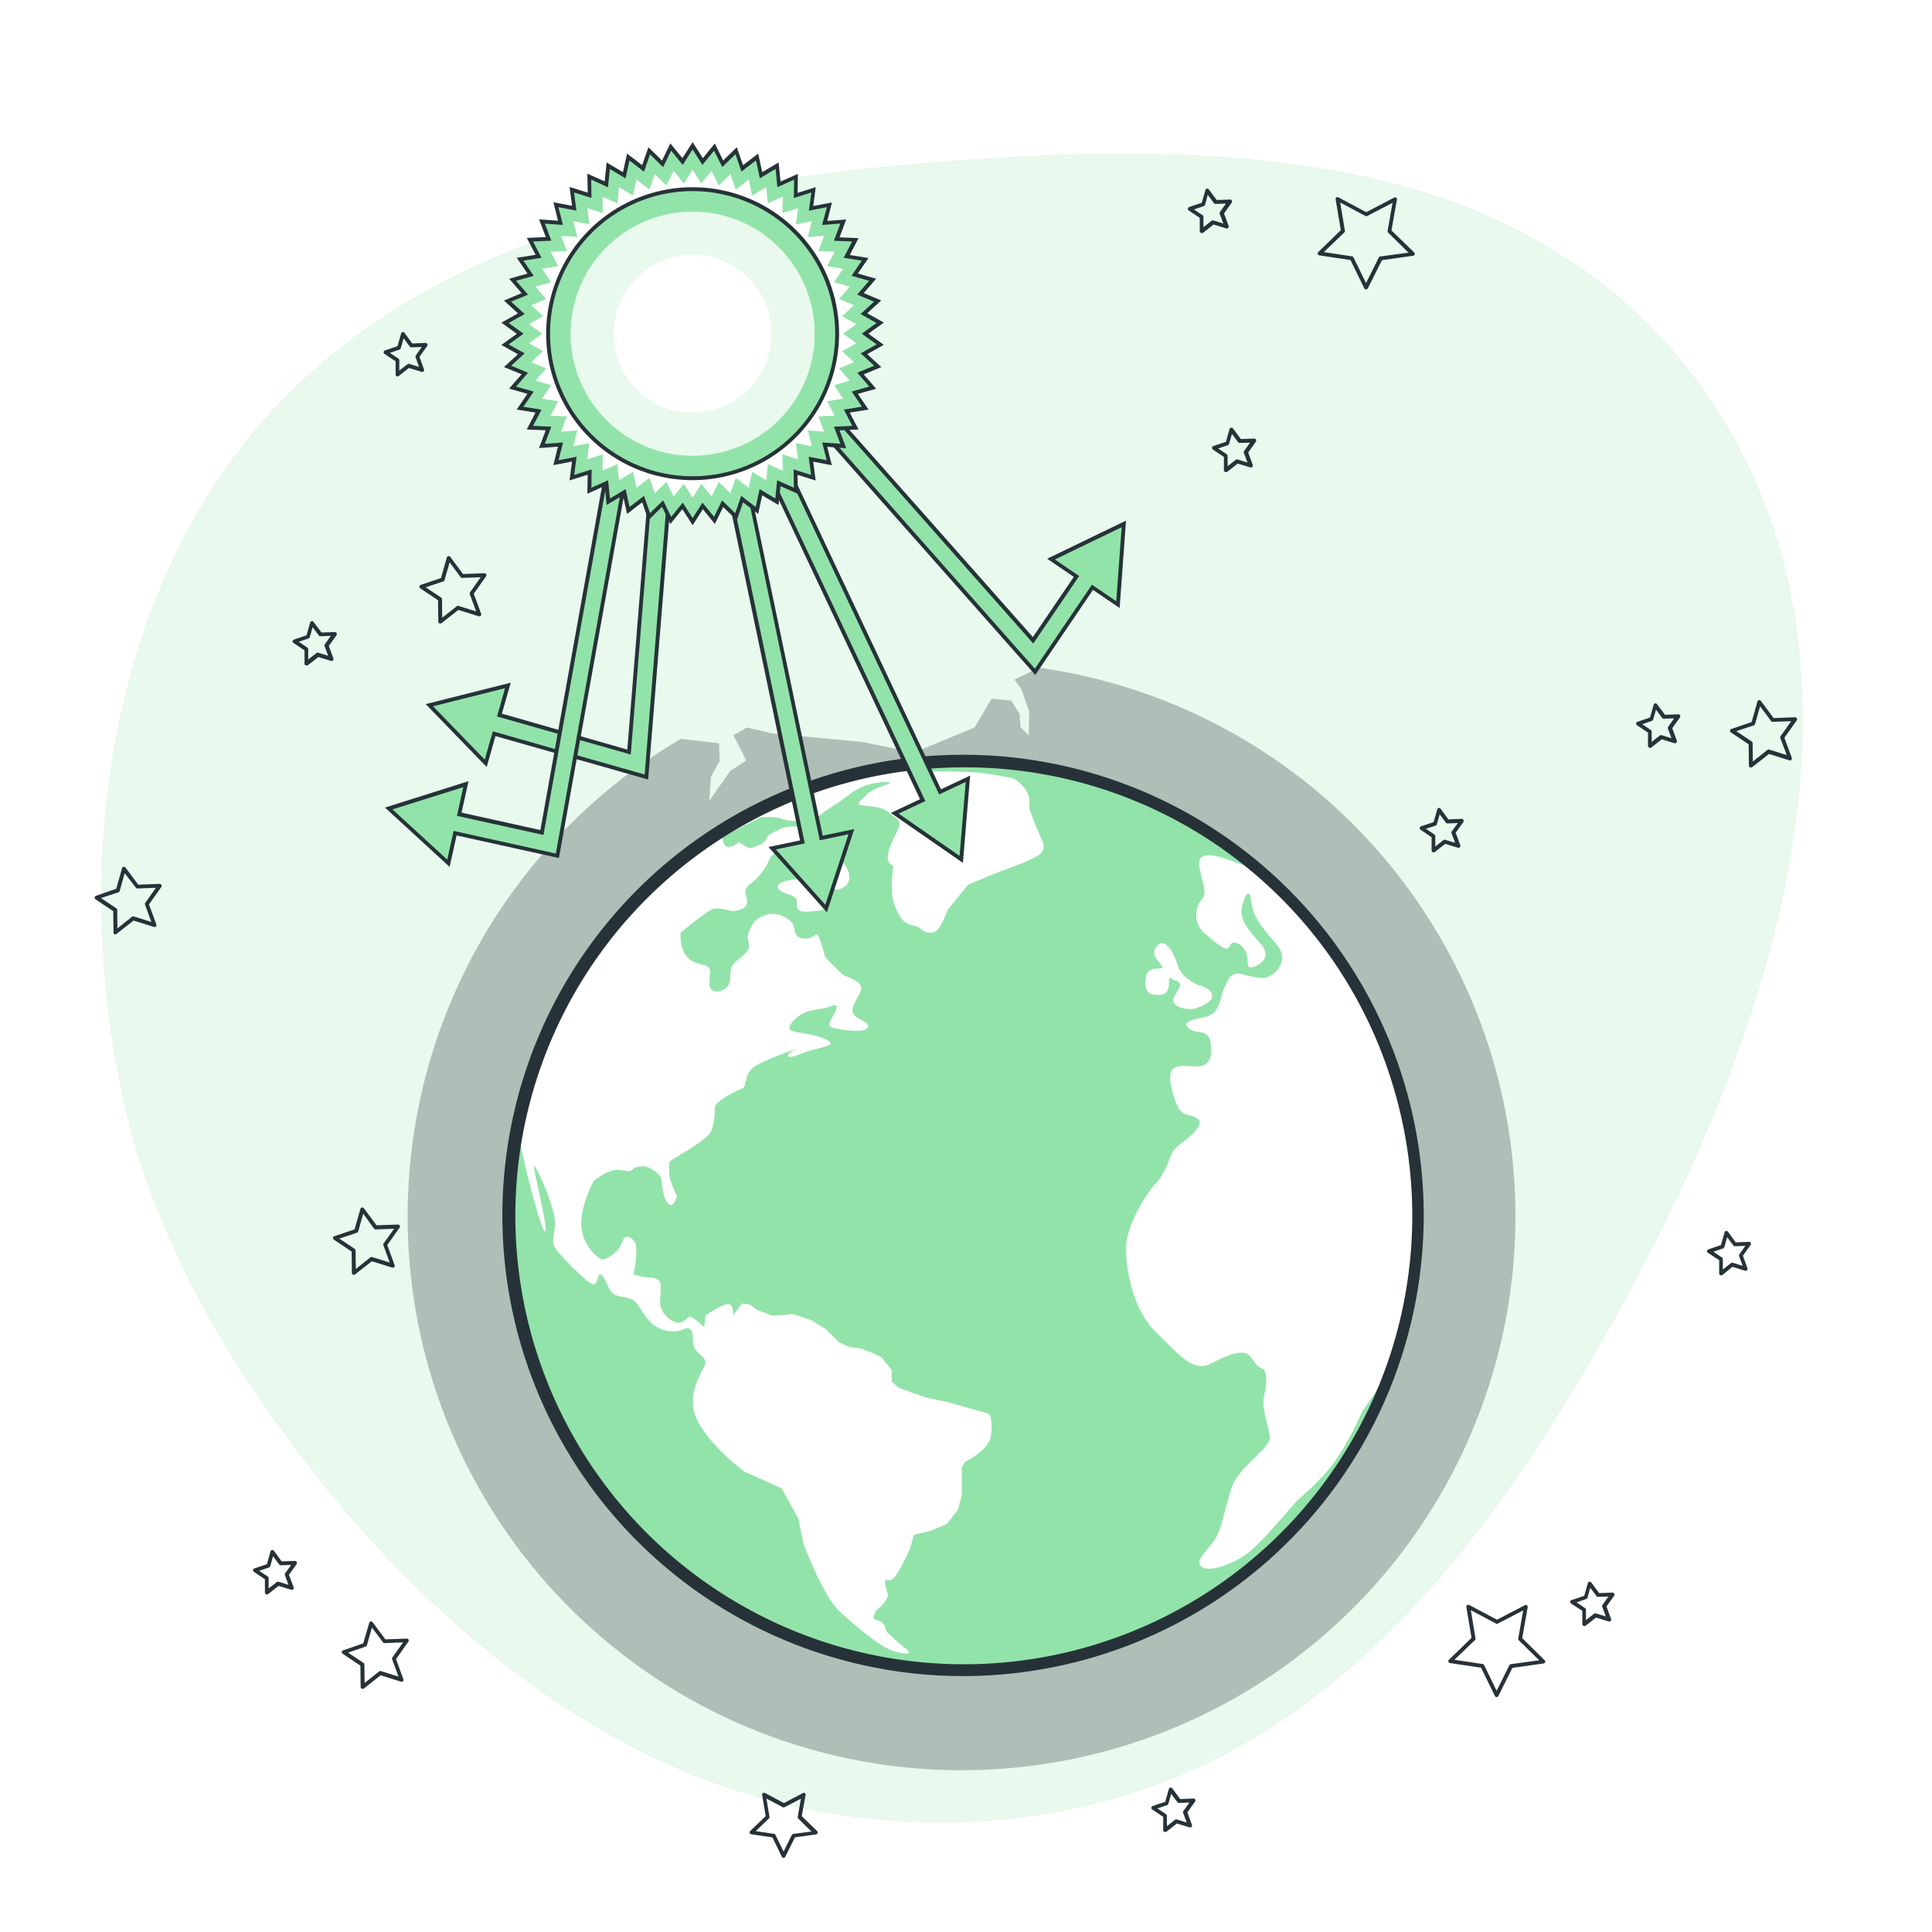<svg class="animated" id="freepik_stories-ozone-layer-depletion" xmlns="http://www.w3.org/2000/svg" viewBox="0 0 500 500" version="1.1" xmlns:xlink="http://www.w3.org/1999/xlink" xmlns:svgjs="http://svgjs.com/svgjs"><style>svg#freepik_stories-ozone-layer-depletion:not(.animated) .animable {opacity: 0;}svg#freepik_stories-ozone-layer-depletion.animated #freepik--Stars--inject-45 {animation: 1s 1 forwards cubic-bezier(.36,-0.01,.5,1.38) slideRight;animation-delay: 0s;}svg#freepik_stories-ozone-layer-depletion.animated #freepik--Sun--inject-45 {animation: 1s 1 forwards cubic-bezier(.36,-0.01,.5,1.38) fadeIn;animation-delay: 0s;}            @keyframes slideRight {                0% {                    opacity: 0;                    transform: translateX(30px);                }                100% {                    opacity: 1;                    transform: translateX(0);                }            }                    @keyframes fadeIn {                0% {                    opacity: 0;                }                100% {                    opacity: 1;                }            }        </style><g id="freepik--background-simple--inject-45" class="animable" style="transform-origin: 246.386px 255.686px;"><path d="M356.05,46.42c-29.64-6.82-61.67-7.47-91.22-5.87-72.68,3.94-160.11,15.72-205.71,79.79C25.83,167.11,19.81,231.51,32.38,286.26c8.4,36.57,29.11,70.66,52.62,99.46,32.6,39.93,77,74.84,129.08,83.39,39.36,6.47,79.22.29,113.21-21.09,36.45-22.92,62.44-58.55,83.88-95.16,37.31-63.71,74.77-153.22,43.83-226.37C436.8,83.48,400.8,56.72,356.05,46.42Z" style="fill: rgb(146, 227, 169); transform-origin: 246.386px 255.686px;" id="el374l3qlmvo8" class="animable"></path><g id="el1yz98r19vme"><path d="M356.05,46.42c-29.64-6.82-61.67-7.47-91.22-5.87-72.68,3.94-160.11,15.72-205.71,79.79C25.83,167.11,19.81,231.51,32.38,286.26c8.4,36.57,29.11,70.66,52.62,99.46,32.6,39.93,77,74.84,129.08,83.39,39.36,6.47,79.22.29,113.21-21.09,36.45-22.92,62.44-58.55,83.88-95.16,37.31-63.71,74.77-153.22,43.83-226.37C436.8,83.48,400.8,56.72,356.05,46.42Z" style="fill: rgb(255, 255, 255); opacity: 0.8; transform-origin: 246.386px 255.686px;" class="animable"></path></g></g><g id="freepik--Stars--inject-45" class="animable animator-active" style="transform-origin: 244.786px 264.804px;"><path d="M387.32,439.2h0a.49.49,0,0,1-.44-.28l-3.58-7.32-8.05-1.21a.5.5,0,0,1-.4-.34.49.49,0,0,1,.13-.51l5.85-5.66-1.34-8a.5.5,0,0,1,.73-.52l7.19,3.82,7.22-3.76a.5.5,0,0,1,.73.53l-1.41,8,5.8,5.71a.51.51,0,0,1,.13.51.51.51,0,0,1-.41.34l-8.06,1.13-3.64,7.29A.5.5,0,0,1,387.32,439.2Zm-10.92-9.65,7.31,1.1a.51.51,0,0,1,.38.27l3.24,6.65,3.3-6.62a.49.49,0,0,1,.38-.27l7.32-1-5.27-5.18a.5.5,0,0,1-.14-.45l1.28-7.28-6.56,3.41a.49.49,0,0,1-.47,0l-6.52-3.47,1.21,7.29a.5.5,0,0,1-.14.45Z" style="fill: rgb(38, 50, 56); transform-origin: 387.364px 427.25px;" id="el6i3ifgt3esc" class="animable"></path><path d="M353.52,74.89a.47.47,0,0,1-.45-.28l-3.57-7.32-8.05-1.2a.5.5,0,0,1-.4-.35.5.5,0,0,1,.12-.51L347,59.57l-1.34-8a.5.5,0,0,1,.2-.48.49.49,0,0,1,.53,0l7.19,3.82,7.22-3.76a.51.51,0,0,1,.53,0,.5.5,0,0,1,.19.49l-1.41,8L366,65.34a.51.51,0,0,1,.12.51.48.48,0,0,1-.4.34l-8.07,1.14L354,74.61A.51.51,0,0,1,353.52,74.89ZM342.6,65.25l7.31,1.09a.51.51,0,0,1,.37.28l3.25,6.64,3.3-6.61a.47.47,0,0,1,.37-.27l7.32-1-5.27-5.18a.51.51,0,0,1-.14-.44l1.28-7.28-6.55,3.41a.52.52,0,0,1-.47,0l-6.53-3.47,1.22,7.29a.49.49,0,0,1-.15.44Z" style="fill: rgb(38, 50, 56); transform-origin: 353.584px 62.951px;" id="elsxntm1qxr7" class="animable"></path><path d="M202.78,480.8h0a.51.51,0,0,1-.45-.28l-2.42-5-5.47-.81a.48.48,0,0,1-.4-.35.5.5,0,0,1,.12-.51l4-3.84-.91-5.46a.5.5,0,0,1,.73-.52l4.88,2.6,4.91-2.56a.51.51,0,0,1,.53,0,.5.5,0,0,1,.19.49l-1,5.45,4,3.88a.5.5,0,0,1,.12.51.51.51,0,0,1-.4.34l-5.48.77-2.47,4.95A.5.5,0,0,1,202.78,480.8Zm-7.19-6.91,4.73.71a.47.47,0,0,1,.37.27l2.1,4.3,2.13-4.28a.5.5,0,0,1,.38-.27L210,474l-3.4-3.35a.49.49,0,0,1-.15-.44l.83-4.71-4.24,2.2a.47.47,0,0,1-.46,0l-4.23-2.24.79,4.71a.53.53,0,0,1-.14.45Z" style="fill: rgb(38, 50, 56); transform-origin: 202.825px 472.385px;" id="el2peuz8yqym3" class="animable"></path><path d="M91.57,329.93a.54.54,0,0,1-.22-.05.5.5,0,0,1-.28-.45L91,323.9l-4.59-3.08a.5.5,0,0,1,.12-.89l5.24-1.77,1.51-5.32a.48.48,0,0,1,.39-.35.5.5,0,0,1,.49.19l3.3,4.43,5.53-.2a.5.5,0,0,1,.43.79l-3.2,4.51,1.9,5.19a.5.5,0,0,1-.1.52.49.49,0,0,1-.51.13l-5.28-1.64-4.35,3.41A.51.51,0,0,1,91.57,329.93Zm-3.76-9.38,4,2.67a.5.5,0,0,1,.22.41l.06,4.78,3.76-3a.52.52,0,0,1,.45-.09l4.57,1.43-1.65-4.49a.5.5,0,0,1,.06-.46L102,318l-4.78.17a.52.52,0,0,1-.42-.2L94,314.09l-1.3,4.6a.5.5,0,0,1-.32.33Z" style="fill: rgb(38, 50, 56); transform-origin: 94.85px 321.206px;" id="elf12c13lsk48" class="animable"></path><path d="M453.11,198.6a.5.5,0,0,1-.21,0,.49.49,0,0,1-.29-.45l-.06-5.53-4.6-3.08a.49.49,0,0,1-.21-.48.49.49,0,0,1,.33-.41l5.24-1.77,1.52-5.32a.48.48,0,0,1,.39-.35.5.5,0,0,1,.49.19l3.3,4.44,5.53-.21a.47.47,0,0,1,.46.26.51.51,0,0,1,0,.53l-3.2,4.51,1.91,5.19a.52.52,0,0,1-.11.52.48.48,0,0,1-.51.13l-5.28-1.64-4.35,3.41A.51.51,0,0,1,453.11,198.6Zm-3.76-9.37,4,2.66a.48.48,0,0,1,.22.41l.06,4.78,3.76-3a.51.51,0,0,1,.46-.09l4.56,1.43L460.74,191a.47.47,0,0,1,.06-.46l2.76-3.9-4.78.17a.45.45,0,0,1-.42-.2l-2.85-3.83-1.31,4.6a.5.5,0,0,1-.32.34Z" style="fill: rgb(38, 50, 56); transform-origin: 456.404px 189.906px;" id="el3yth1i5blpt" class="animable"></path><path d="M113.93,161.37a.59.59,0,0,1-.22-.05.5.5,0,0,1-.28-.45l-.06-5.53-4.6-3.08a.47.47,0,0,1-.21-.48.49.49,0,0,1,.33-.41l5.24-1.77,1.51-5.32a.51.51,0,0,1,.89-.16l3.3,4.44,5.53-.21a.46.46,0,0,1,.45.26.51.51,0,0,1,0,.53l-3.2,4.51,1.91,5.19a.52.52,0,0,1-.11.52.49.49,0,0,1-.51.13l-5.28-1.64-4.35,3.41A.51.51,0,0,1,113.93,161.37ZM110.17,152l4,2.66a.48.48,0,0,1,.22.41l.06,4.78,3.76-2.95a.48.48,0,0,1,.46-.09l4.56,1.43-1.65-4.49a.5.5,0,0,1,.07-.46l2.76-3.9-4.78.17a.48.48,0,0,1-.42-.2l-2.85-3.83-1.31,4.6a.46.46,0,0,1-.32.33Z" style="fill: rgb(38, 50, 56); transform-origin: 117.218px 152.646px;" id="el0si7rangnyrh" class="animable"></path><path d="M93.84,437.08a.54.54,0,0,1-.22-.05.51.51,0,0,1-.28-.45l-.07-5.53L88.68,428a.5.5,0,0,1,.12-.89L94,425.31,95.55,420a.51.51,0,0,1,.39-.36.49.49,0,0,1,.49.2l3.31,4.43,5.52-.2a.5.5,0,0,1,.43.79l-3.2,4.51,1.9,5.19a.5.5,0,0,1-.1.52.49.49,0,0,1-.51.13l-5.28-1.65L94.15,437A.51.51,0,0,1,93.84,437.08Zm-3.76-9.38,4,2.67a.5.5,0,0,1,.22.41l.06,4.78,3.76-3a.48.48,0,0,1,.45-.08l4.57,1.42-1.65-4.48a.52.52,0,0,1,.06-.47l2.77-3.9-4.78.18a.5.5,0,0,1-.42-.2l-2.86-3.83-1.3,4.6a.52.52,0,0,1-.32.33Z" style="fill: rgb(38, 50, 56); transform-origin: 97.121px 428.356px;" id="el33uux0euf7w" class="animable"></path><path d="M29.88,241.79a.54.54,0,0,1-.22,0,.5.5,0,0,1-.28-.45l-.07-5.53-4.59-3.08a.5.5,0,0,1,.12-.89L30.08,230l1.51-5.32a.5.5,0,0,1,.88-.16l3.3,4.43,5.53-.2a.49.49,0,0,1,.46.26.51.51,0,0,1,0,.53l-3.2,4.51,1.9,5.19a.5.5,0,0,1-.1.52.5.5,0,0,1-.52.13l-5.28-1.65-4.35,3.42A.5.5,0,0,1,29.88,241.79Zm-3.76-9.38,4,2.67a.5.5,0,0,1,.22.41l.05,4.78,3.76-3a.48.48,0,0,1,.46-.09l4.56,1.42-1.64-4.48a.5.5,0,0,1,.06-.46l2.77-3.9-4.78.17a.48.48,0,0,1-.42-.2L32.27,226l-1.3,4.6a.5.5,0,0,1-.32.33Z" style="fill: rgb(38, 50, 56); transform-origin: 33.166px 233.061px;" id="elu0916sog69j" class="animable"></path><path d="M445.42,330.06a.54.54,0,0,1-.22-.05.49.49,0,0,1-.28-.44l0-3.44L442,324.22a.5.5,0,0,1-.21-.48.49.49,0,0,1,.33-.41l3.26-1.1.94-3.31a.48.48,0,0,1,.39-.35.52.52,0,0,1,.49.19l2,2.76,3.43-.13a.5.5,0,0,1,.43.79l-2,2.8,1.18,3.23a.48.48,0,0,1-.1.51.51.51,0,0,1-.51.14l-3.28-1L445.72,330A.48.48,0,0,1,445.42,330.06Zm-2-6.11,2.23,1.5a.48.48,0,0,1,.22.41l0,2.68,2.12-1.66a.49.49,0,0,1,.45-.08l2.57.8-.93-2.52a.53.53,0,0,1,.06-.46l1.56-2.19-2.69.1a.56.56,0,0,1-.42-.2l-1.6-2.16-.73,2.58a.52.52,0,0,1-.32.34Z" style="fill: rgb(38, 50, 56); transform-origin: 447.469px 324.314px;" id="elvuhloixp23" class="animable"></path><path d="M301.54,474.13a.54.54,0,0,1-.22-.05.5.5,0,0,1-.28-.45l0-3.43-2.85-1.91a.51.51,0,0,1-.22-.49.49.49,0,0,1,.33-.4l3.26-1.1.94-3.31a.48.48,0,0,1,.39-.35.5.5,0,0,1,.49.19l2.05,2.76,3.43-.13a.5.5,0,0,1,.43.79l-2,2.8,1.18,3.22a.5.5,0,0,1-.1.52.49.49,0,0,1-.51.13l-3.28-1-2.7,2.12A.51.51,0,0,1,301.54,474.13Zm-2-6.11,2.23,1.5a.47.47,0,0,1,.22.4l0,2.69,2.11-1.66a.49.49,0,0,1,.45-.08l2.57.8-.93-2.52a.5.5,0,0,1,.07-.46l1.55-2.19-2.69.1a.52.52,0,0,1-.41-.21l-1.61-2.15-.73,2.58a.52.52,0,0,1-.32.34Z" style="fill: rgb(38, 50, 56); transform-origin: 303.674px 468.382px;" id="elenuifzqk3l" class="animable"></path><path d="M69.06,412.64a.54.54,0,0,1-.21-.05.53.53,0,0,1-.29-.45l0-3.43-2.85-1.92a.5.5,0,0,1,.12-.88l3.26-1.1L70,401.5a.51.51,0,0,1,.39-.35.53.53,0,0,1,.5.19l2,2.75,3.43-.12a.49.49,0,0,1,.46.26.51.51,0,0,1,0,.53l-2,2.8L76,410.78a.48.48,0,0,1-.11.52.49.49,0,0,1-.51.13l-3.28-1-2.7,2.12A.51.51,0,0,1,69.06,412.64Zm-2-6.11L69.3,408a.47.47,0,0,1,.22.4l0,2.69,2.11-1.66a.51.51,0,0,1,.46-.08l2.56.8-.92-2.52a.52.52,0,0,1,.06-.47L75.37,405l-2.68.1a.49.49,0,0,1-.42-.2l-1.6-2.15-.73,2.58a.51.51,0,0,1-.33.34Z" style="fill: rgb(38, 50, 56); transform-origin: 71.176px 406.892px;" id="elleqsmsb325b" class="animable"></path><path d="M79.31,172.2a.54.54,0,0,1-.21,0,.53.53,0,0,1-.29-.45l0-3.43-2.85-1.92a.49.49,0,0,1,.12-.88l3.25-1.1.94-3.31a.5.5,0,0,1,.39-.35.49.49,0,0,1,.49.19l2.06,2.75,3.43-.12a.48.48,0,0,1,.46.26.51.51,0,0,1,0,.53l-2,2.8,1.18,3.22a.5.5,0,0,1-.11.52.49.49,0,0,1-.51.13l-3.28-1-2.7,2.12A.51.51,0,0,1,79.31,172.2Zm-2-6.11,2.23,1.49a.5.5,0,0,1,.22.41l0,2.69L81.91,169a.5.5,0,0,1,.46-.08l2.56.8L84,167.22a.52.52,0,0,1,.06-.47l1.55-2.19-2.68.1a.5.5,0,0,1-.42-.2l-1.6-2.15-.74,2.58a.48.48,0,0,1-.32.34Z" style="fill: rgb(38, 50, 56); transform-origin: 81.455px 166.484px;" id="elrfj6y18kvwp" class="animable"></path><path d="M410,420.8a.44.44,0,0,1-.22-.05.49.49,0,0,1-.28-.44l0-3.44L406.58,415a.51.51,0,0,1-.22-.48.48.48,0,0,1,.34-.41L410,413l.94-3.3a.51.51,0,0,1,.39-.36.5.5,0,0,1,.49.2l2.05,2.75,3.43-.13a.53.53,0,0,1,.46.26.51.51,0,0,1,0,.53l-2,2.8,1.19,3.23a.5.5,0,0,1-.11.51.51.51,0,0,1-.51.14l-3.28-1-2.7,2.12A.5.5,0,0,1,410,420.8Zm-2-6.11,2.22,1.5a.51.51,0,0,1,.23.41l0,2.68,2.11-1.65a.54.54,0,0,1,.46-.09l2.56.8-.92-2.52a.48.48,0,0,1,.06-.46l1.55-2.19-2.68.1a.49.49,0,0,1-.42-.2l-1.61-2.15-.73,2.58a.5.5,0,0,1-.32.33Z" style="fill: rgb(38, 50, 56); transform-origin: 412.095px 415.072px;" id="el621h7d0m7bt" class="animable"></path><path d="M311,60.31a.42.42,0,0,1-.22-.05.49.49,0,0,1-.28-.44l0-3.44-2.86-1.91a.47.47,0,0,1-.21-.48.49.49,0,0,1,.33-.41l3.26-1.1.94-3.3a.49.49,0,0,1,.88-.16l2.05,2.75,3.43-.13a.5.5,0,0,1,.46.27.49.49,0,0,1,0,.52l-2,2.8,1.18,3.23a.5.5,0,0,1-.1.52.52.52,0,0,1-.52.13l-3.27-1-2.71,2.12A.47.47,0,0,1,311,60.31Zm-2-6.1,2.23,1.49a.49.49,0,0,1,.22.41l0,2.68,2.11-1.65a.51.51,0,0,1,.46-.09l2.57.8-.93-2.52a.51.51,0,0,1,.06-.46l1.55-2.19-2.68.1a.5.5,0,0,1-.42-.2l-1.6-2.15L311.87,53a.54.54,0,0,1-.32.34Z" style="fill: rgb(38, 50, 56); transform-origin: 313.139px 54.562px;" id="eltkebwmp175" class="animable"></path><path d="M371,220.59a.44.44,0,0,1-.22-.05.49.49,0,0,1-.28-.44l0-3.43-2.85-1.92a.48.48,0,0,1-.22-.48.49.49,0,0,1,.33-.41l3.26-1.1.94-3.3a.49.49,0,0,1,.88-.16l2,2.75,3.43-.13a.5.5,0,0,1,.46.27.49.49,0,0,1,0,.52l-2,2.8,1.19,3.23a.52.52,0,0,1-.11.52.51.51,0,0,1-.51.13l-3.28-1-2.7,2.12A.5.5,0,0,1,371,220.59Zm-2-6.1,2.23,1.49a.49.49,0,0,1,.22.41l0,2.69,2.11-1.66a.51.51,0,0,1,.46-.09l2.56.8-.93-2.52a.51.51,0,0,1,.07-.46L377.3,213l-2.69.1a.5.5,0,0,1-.42-.2l-1.6-2.15-.73,2.58a.54.54,0,0,1-.32.34Z" style="fill: rgb(38, 50, 56); transform-origin: 373.115px 214.84px;" id="el374vhfg2f32" class="animable"></path><path d="M317.25,122.18a.54.54,0,0,1-.22-.05.51.51,0,0,1-.28-.45l0-3.43-2.86-1.92a.49.49,0,0,1-.21-.48.49.49,0,0,1,.33-.41l3.26-1.1.93-3.3a.51.51,0,0,1,.4-.35.5.5,0,0,1,.49.19l2.05,2.75,3.43-.12a.47.47,0,0,1,.46.26.49.49,0,0,1,0,.52l-2,2.81,1.18,3.22a.5.5,0,0,1-.62.65l-3.27-1-2.71,2.12A.48.48,0,0,1,317.25,122.18Zm-2-6.11,2.23,1.49a.49.49,0,0,1,.22.41l0,2.69,2.11-1.66a.51.51,0,0,1,.46-.09l2.57.8-.93-2.52a.51.51,0,0,1,.06-.46l1.55-2.19-2.68.1a.48.48,0,0,1-.42-.2l-1.6-2.15-.73,2.58a.54.54,0,0,1-.32.34Z" style="fill: rgb(38, 50, 56); transform-origin: 319.39px 116.434px;" id="elz7k39vu6jbp" class="animable"></path><path d="M102.89,97.43a.38.38,0,0,1-.21-.05.48.48,0,0,1-.29-.44l0-3.44L99.5,91.59a.5.5,0,0,1,.12-.89l3.25-1.1.94-3.3a.49.49,0,0,1,.88-.16l2,2.75,3.44-.13a.5.5,0,0,1,.42.79l-2,2.8,1.18,3.23a.52.52,0,0,1-.11.52.53.53,0,0,1-.51.13l-3.28-1-2.7,2.13A.5.5,0,0,1,102.89,97.43Zm-2-6.11,2.23,1.5a.5.5,0,0,1,.22.41l0,2.68,2.11-1.65a.48.48,0,0,1,.46-.09l2.56.8-.92-2.52a.48.48,0,0,1,.06-.46l1.55-2.19-2.68.1a.49.49,0,0,1-.42-.2l-1.6-2.15-.74,2.58a.46.46,0,0,1-.32.33Z" style="fill: rgb(38, 50, 56); transform-origin: 104.96px 91.679px;" id="elcim5f3cisq" class="animable"></path><path d="M427,193.53a.44.44,0,0,1-.22-.05.49.49,0,0,1-.28-.44l0-3.44-2.85-1.91a.5.5,0,0,1,.12-.89l3.25-1.1.94-3.3a.49.49,0,0,1,.88-.16l2.05,2.75,3.44-.13a.49.49,0,0,1,.45.26.51.51,0,0,1,0,.53l-2,2.8,1.18,3.23a.52.52,0,0,1-.11.52.53.53,0,0,1-.51.13l-3.28-1-2.7,2.12A.5.5,0,0,1,427,193.53Zm-2-6.11,2.23,1.5a.52.52,0,0,1,.22.41l0,2.68,2.11-1.65a.48.48,0,0,1,.46-.09l2.56.8-.92-2.52a.48.48,0,0,1,.06-.46l1.55-2.19-2.68.1a.49.49,0,0,1-.42-.2l-1.6-2.15-.74,2.58a.46.46,0,0,1-.32.33Z" style="fill: rgb(38, 50, 56); transform-origin: 429.141px 187.782px;" id="elzg6x4csrk1q" class="animable"></path></g><g id="freepik--ozone-layer--inject-45" class="animable" style="transform-origin: 248.847px 315.467px;"><g id="ell2jptu59rwl"><path d="M369.57,237.47A143.06,143.06,0,0,0,268.86,172.8l-6.31,3.09,1.7,2.34,2.11,5.89-.11,6.16-2.14-2.06-.22-3.38-2.19-3.57-5.11-.42-4.34,7.4-15.71,6.52-13-2.7-23.65-2.26-6.57-1.53-3.51,2,3.31,6.53-4.17,2.75-5.4,7.71L184,201l2.25-4.11-.18-4.54-9.86-1.14c-1.55.91-3.1,1.85-4.63,2.83a143.35,143.35,0,1,0,198,43.46Z" style="fill: rgb(38, 50, 56); opacity: 0.3; transform-origin: 248.847px 315.467px;" class="animable"></path></g></g><g id="freepik--Earth--inject-45" class="animable" style="transform-origin: 249.44px 314.66px;"><g id="el0dqw6f81w4br"><circle cx="249.44" cy="314.66" r="117.55" style="fill: rgb(146, 227, 169); transform-origin: 249.44px 314.66px; transform: rotate(-45deg);" class="animable"></circle></g><path d="M266.3,209a5.79,5.79,0,0,0-1.22-5.08c-2-2.64-3.46-2.64-5.89-3.05a58.63,58.63,0,0,0-7.32-1c-3.25-.21-6.09-.21-8.73-.21s-4.06.21-5.48-.2-1.22-1.22-3.46-1.22c-.4,0-.76,0-1.12,0a118.76,118.76,0,0,0-16.63,3.59A117.54,117.54,0,0,0,134,292.47a196.11,196.11,0,0,0,4.64,19.64c1,3.65,1.94,6.34,2.29,6.57,1.07.72-1.16-8.69-1.77-11.74s-1.42-5.89-.61-4.87,4.88,10.15,5.08,14-1.63,5.08.81,7.93,8.53,9.14,9.55,8.32.61-3.65,2-2,1.42,4.47,4.06,5.08,3.66.61,4.67,1.83,3.05,5.08,5.08,6.09a8.75,8.75,0,0,0,5.28,1.22c1.83-.2,2.64-1.42,3.66-.41s.2,3.05,1,4.68,2.84,2.43,2.84,3.86-5.49,7.71-2.24,14.62,12.4,13.61,12.4,13.61l9.54,4.27,4.27,7.71,1.42,6.71s5.08,13.61,9.34,17.47,10,8.73,13.21,9.95,6.29,1.42,3.86-.41-3.46-3-4.47-3.86-.61-2.23-1.83-3-2.44-.21-1.83-1.83,1-1.42,2-2.44a8.51,8.51,0,0,0,1.63-2.64s-1-2.64-.82-3.66,1.22.82,2.64-1.21a40.85,40.85,0,0,0,2.85-5.08l1-2.24,1-3.45,4.27-1,4.26-1.82,2.84-3.66,1-3.86v-7.11l.81-1.42s6.1-2.84,6.71-6.7-.41-5.69-.41-5.69l-4.27-1.22L245,362.8l-4.88-1-3.65-1.22-3.86-1.42-1.83-1.63v-3l-2.64-3.25-2-1L222.83,349l-3.05-.41-2.64-1.22-3.25-3.25L210,341.68l-4.87-1.63-1.83.21-3.46.2L195.81,339a6.64,6.64,0,0,0-2-1.43,9.06,9.06,0,0,0-1.83-.2l-2.23,3s.2-3.25-1.63-2.85-5.48,2.85-5.48,2.85l-.41,3.05s-2.84-2.65-3.65-2.65-1.83,2.44-4.27,1.22a6.27,6.27,0,0,1-3.45-4.26c-.21-1,.4-4.27,0-5.69s-2.64-1.42-2.64-1.42a10.55,10.55,0,0,1-2-.2c-.82-.21-2.24-.61-2.24-.61s1.42-6.91.21-8.53-2.65-1.43-3-.21a6.86,6.86,0,0,1-2.44,3.46c-1.22.81-2.23,1.82-3.45,1.21a11.25,11.25,0,0,1-4.88-9.14c0-5.07,3.25-11,3.25-11s3.66-3,6.3-2.84,2.84.81,3.86-.2,3.25-.81,4.06-.41,3.05,1.63,3.25,3.05.41,4.87,1.83,6.3,2.23-2,2.23-2-2-3.86-2-5.68-.2-2.64.21-3.25,9.95-5.49,10.76-8.13a15.91,15.91,0,0,0,.81-5.69c0-1.82,5.69-4.46,7.11-5.07s.21-3.66,3.25-5.69,12.8-5.28,10.36-4.27-2.84,2.85,1.63,1,10.56-2,6.09-3.86-9.34-1.42-9.14-2.84,2.84-4.27,6.7-4.68c3.65-.38,5.66-2,5.53-.68a1.7,1.7,0,0,1,0,.28c-.41,1.83-2.85,4.26-1.42,4.87s9.14,1.83,9.54,0-4.87-2-3.86-5.08,2.85-4.46,1.83-5.89-4.26-2.43-4.26-2.43-4.68-4.27-4.88-5.08-1.22-4.47-1.83-5.28-1.22,1.22-3.86.81-1.82-2.64-2.64-3.86-4.06-3.25-6.9-2.23-3.05,1.62-4.27,4.06.61,3.45-.41,5.08-3.65,2.84-4.26,4.47.2,3.25-1,4.87-4.67,2.23-4.67-.61.61-4.06-.81-4.67-3.25-.41-5.08-2.44-1.62-6.09-1.62-6.09,6.29-5.28,8.12-6.1,4.47.61,5.89.41,3.45-.81,3.25-2.64-1.42-2.84,1.22-4.67a15.27,15.27,0,0,0,4.67-6.3c.41-1,3.46-3.65,6.1-.61s1.82,5.89,1.82,5.89-6.5.41-5.89,2.24,4.47,1.62,4.88,3.25-.81,3.25,3.25,3,5.89-.81,4.87-2.84-2-5.08-.81-4.47,2.24,2.64,4.88,1,1.21-5.28-.61-6.71a11.5,11.5,0,0,1-4.27-5.48c-.81-2.44-2-3-4.26-3.25s-5.29-.61-7.32.41-2.84,1.21-3.25,2a4.49,4.49,0,0,1-1.83,2c-.6.2-2.84,1-2.84,1l-2.84-1.62a3.93,3.93,0,0,1-2.44,1.22c-1.63.2-1.83-2.64-1.83-2.64L197,211.48s3.86-.21,5.28.4,5.49,1,7.31.21,1.63-.21,3-1.43a35.44,35.44,0,0,1,4.27-2.84s1.83-1.42,3.86-2.84a14.62,14.62,0,0,1,6.7-2.44c2.64-.41,3.86,0,1.83.61s-4.27,1.62-5.28,2.84-3.05,2-.82,2.44,4.68,0,7.11,2,3.25,2,1.83,4.88-3.25,6.7-1.83,8.12.82-.41.61,4.06.21,6.3,1.83,9.35,4.47,2.43,5.48,3.45a3.42,3.42,0,0,0,3.86.81c1.43-.61,3.25-5.69,3.25-5.69l5.29-6.5,7.92-3.25s4.67-1.62,7.72-3,4.87-2.44,3.25-5.69A80.18,80.18,0,0,1,266.3,209Z" style="fill: rgb(255, 255, 255); transform-origin: 202.037px 313.095px;" id="elkpjw75hbsq" class="animable"></path><path d="M362.27,281.66A117,117,0,0,0,325.44,225a38.71,38.71,0,0,1-5.32-1.71c-5.07-2-10.56-3.46-9.75,1s2.24,6.91.61,8.53a6.23,6.23,0,0,0,.82,8.74c3.25,2.84,5.89,5.08,6.5,3.25s3-.61,4.06,1.42-.21,4.67,1.83,4.06,5.07-2.64,2-6.09-5.08-5.89-4.88-8.53,2-6.71,2.44-2.85,1.83,5.69,4.06,8.53,4.67,4.68,3.86,7.52a5.86,5.86,0,0,1-4.87,4.27,29.53,29.53,0,0,1-5.29-1c-1.82-.41-2.64,0-3.24.81a17.29,17.29,0,0,0-2.24,5.08c-.41,1.83-1.22,4.47-3.86,5.08s-6.7,1.22-4.47,3.05,5.28-.41,5.69,4.46-1.62,5.69-5.69,5.29-5.48,1-4.67,4.87,1.83,6.5,3.25,7.31,5.69.82,3.66,3.86-5.89,4.27-6.91,7.11-2.64,6.1-3.86,7.11-7.51,10.16-7.72,16.25,1.83,16.66,7.72,22.34,9.55,10.57,14.22,8.13,8.73-4.06,10.36-1.63,2,2.44,3.05,3,1.21,3.45.4,6.7,1,7.72,1.42,10.77-7.92,7.72-9.75,13-2.43,9.95-4.06,13-5.89,6.09-3.86,7.72,8.53-.81,12.19-3.66,10.77-11.58,12.39-13.2,6.7-5.69,10.36-11a82.79,82.79,0,0,0,6.7-12.39,87.29,87.29,0,0,0,8.72-14.53A117,117,0,0,0,362.27,281.66Z" style="fill: rgb(255, 255, 255); transform-origin: 329.221px 313.669px;" id="ellk10y6u7s2" class="animable"></path><path d="M303.87,259.62c.82,1.21,3.66,2,5.89,1.21s4.47-2,3.86-3.65-3.45-2.24-3.45-2.24-4.27-1.62-5.28-4.87-3.25-7.72-5.49-5.28,1.43,4.67,1.43,5.48-3.25-.4-4.07,2-.2,4.88,1.43,5.08,3.45.41,4.06-1.22-.2-3.65,1-2.84,2.64.61,2,2.23S303.06,258.4,303.87,259.62Z" style="fill: rgb(255, 255, 255); transform-origin: 305.06px 252.619px;" id="el5dub6ftvs1n" class="animable"></path><path d="M249.28,433.77a119.22,119.22,0,1,1,33.58-4.84A119.81,119.81,0,0,1,249.28,433.77Zm.11-235.18a116.06,116.06,0,1,0,111.44,83.49A115.61,115.61,0,0,0,249.39,198.59Z" style="fill: rgb(38, 50, 56); transform-origin: 249.235px 314.55px;" id="el1na9llmg9ax" class="animable"></path></g><g id="freepik--Arrows--inject-45" class="animable" style="transform-origin: 195.52px 171.295px;"><polygon points="173.24 127.48 168.25 127.08 162.8 194.62 129.25 185.07 131.44 177.41 111.13 182.52 125.7 197.55 127.89 189.88 167.29 201.1 173.24 127.48" style="fill: rgb(146, 227, 169); transform-origin: 142.185px 164.09px;" id="ele9dqvqhbuyh" class="animable"></polygon><path d="M167.74,201.74,128.23,190.5l-2.28,8-15.78-16.28,22-5.53-2.28,8L162.35,194l5.44-67.43,6,.49Zm-40.2-12.47,39.3,11.18,5.86-72.51-4-.32-5.46,67.65-34.61-9.85,2.08-7.32-18.63,4.69,13.37,13.79Z" style="fill: rgb(38, 50, 56); transform-origin: 141.98px 164.155px;" id="elfj3lupp4rlm" class="animable"></path><polygon points="162.25 121.15 157.32 120.27 140.25 215.46 118.85 210.73 120.58 202.94 100.61 209.25 116.05 223.39 117.78 215.61 144.25 221.46 162.25 121.15" style="fill: rgb(146, 227, 169); transform-origin: 131.43px 171.83px;" id="elzr4pfdh2wy" class="animable"></polygon><path d="M116.36,224.35,99.63,209l21.62-6.83-1.8,8.14,20.4,4.51,17.07-95.17,5.91,1.06L144.65,222.06l-26.49-5.85Zm-14.78-14.88,14.17,13,1.64-7.43,26.46,5.85,17.82-99.31-3.94-.7-17.08,95.21-22.39-4.95,1.64-7.43Z" style="fill: rgb(38, 50, 56); transform-origin: 131.23px 172px;" id="elt224j0s6hpm" class="animable"></path><polygon points="243.29 204.94 203.25 120.08 198.73 122.21 238.77 207.07 231.56 210.47 248.77 222.41 250.5 201.54 243.29 204.94" style="fill: rgb(146, 227, 169); transform-origin: 224.615px 171.245px;" id="el8s5aj6f12ns" class="animable"></polygon><path d="M249.2,223.31l-18.64-12.92,7.54-3.56-40-84.85,5.43-2.56,40,84.85,7.54-3.55Zm-16.64-12.75,15.78,10.94,1.59-19.14-6.88,3.24-40-84.85-3.62,1.7,40.05,84.86Z" style="fill: rgb(38, 50, 56); transform-origin: 224.585px 171.365px;" id="el573s28vxn5x" class="animable"></path><polygon points="212.56 216.87 193.35 125.02 188.46 126.04 207.66 217.89 199.86 219.52 213.82 235.13 220.36 215.23 212.56 216.87" style="fill: rgb(146, 227, 169); transform-origin: 204.41px 180.075px;" id="elot51ntsnnp" class="animable"></polygon><path d="M214,236.1l-15.11-16.89,8.16-1.71-19.2-91.84,5.87-1.23,19.2,91.84,8.16-1.7Zm-13.21-16.27,12.8,14.32,6-18.25-7.44,1.56L193,125.61l-3.92.82,19.2,91.84Z" style="fill: rgb(38, 50, 56); transform-origin: 204.465px 180.265px;" id="eliacxykre01l" class="animable"></path><polygon points="290.85 135.61 272 144.73 278.59 149.21 267.36 165.74 215.57 107.22 211.83 110.53 267.88 173.87 282.73 152.02 289.32 156.5 290.85 135.61" style="fill: rgb(146, 227, 169); transform-origin: 251.34px 140.545px;" id="el85l65l0cpy4" class="animable"></polygon><path d="M267.93,174.68l-56.81-64.19,4.5-4,.33.38,51.36,58,10.59-15.58-6.9-4.69,20.41-9.86-1.65,22.61-6.9-4.69Zm-55.39-64.11,55.29,62.49,14.76-21.74,6.29,4.28,1.41-19.16L273,144.8l6.29,4.27-11.88,17.48-51.88-58.63Z" style="fill: rgb(38, 50, 56); transform-origin: 251.265px 140.585px;" id="elsrtg6em7fv" class="animable"></path></g><g id="freepik--Sun--inject-45" class="animable" style="transform-origin: 179.245px 86.355px;"><polygon points="223.89 86.36 227.81 83.53 223.59 81.17 227.16 77.91 222.7 76.06 225.86 72.4 221.21 71.08 223.92 67.09 219.15 66.32 221.38 62.03 216.55 61.83 218.27 57.31 213.45 57.66 214.63 52.98 209.88 53.89 210.52 49.09 205.91 50.55 205.98 45.72 201.57 47.69 201.09 42.88 196.93 45.36 195.89 40.64 192.06 43.58 190.47 39.02 187.01 42.39 184.9 38.04 181.85 41.79 179.25 37.72 176.65 41.79 173.6 38.04 171.49 42.39 168.03 39.02 166.44 43.58 162.6 40.64 161.56 45.36 157.41 42.88 156.92 47.69 152.51 45.72 152.59 50.55 147.98 49.1 148.61 53.89 143.87 52.98 145.05 57.67 140.23 57.31 141.94 61.83 137.12 62.03 139.34 66.32 134.57 67.09 137.28 71.09 132.64 72.41 135.8 76.06 131.34 77.91 134.9 81.17 130.69 83.53 134.6 86.36 130.69 89.19 134.9 91.55 131.34 94.81 135.8 96.66 132.64 100.32 137.29 101.64 134.57 105.63 139.34 106.4 137.12 110.69 141.94 110.89 140.23 115.41 145.05 115.06 143.87 119.74 148.61 118.83 147.98 123.63 152.59 122.17 152.52 127.01 156.93 125.03 157.41 129.84 161.56 127.36 162.61 132.08 166.44 129.14 168.03 133.7 171.49 130.33 173.6 134.68 176.65 130.93 179.25 135 181.85 130.93 184.9 134.68 187.01 130.33 190.47 133.7 192.06 129.14 195.89 132.08 196.94 127.36 201.09 129.84 201.57 125.03 205.98 127 205.91 122.17 210.52 123.62 209.89 118.83 214.63 119.74 213.45 115.06 218.27 115.41 216.55 110.89 221.38 110.69 219.15 106.4 223.93 105.63 221.21 101.63 225.86 100.31 222.7 96.66 227.16 94.81 223.59 91.55 227.81 89.19 223.89 86.36" style="fill: rgb(146, 227, 169); transform-origin: 179.25px 86.36px;" id="el5hwqurfysug" class="animable"></polygon><path d="M179.25,135.93l-2.65-4.15-3.11,3.82-2.15-4.43-3.53,3.44L166.19,130l-3.9,3-1.07-4.81L157,130.67l-.49-4.9-4.5,2,.08-4.92-4.7,1.48.65-4.88-4.84.92,1.2-4.77-4.91.36,1.75-4.6-4.92-.21,2.27-4.38-4.86-.78,2.76-4.07-4.73-1.35L135,96.86,130.42,95l3.63-3.32-4.29-2.41,4-2.88-4-2.88,4.29-2.41-3.63-3.32L135,75.86l-3.23-3.72,4.74-1.34-2.76-4.08,4.86-.78-2.27-4.37,4.92-.21-1.75-4.6,4.91.36-1.2-4.78,4.83.93-.64-4.88,4.7,1.47L152,44.94l4.5,2,.49-4.9,4.23,2.52,1.07-4.81,3.9,3,1.62-4.65,3.53,3.44,2.15-4.43,3.11,3.82,2.65-4.15,2.65,4.15,3.1-3.82,2.15,4.43,3.53-3.44,1.62,4.65,3.91-3,1.06,4.81,4.23-2.52L202,47l4.49-2-.07,4.92,4.69-1.48-.64,4.88,4.84-.92-1.21,4.77,4.91-.36-1.74,4.61,4.92.21-2.27,4.37,4.86.78L222,70.79l4.74,1.35-3.22,3.72,4.55,1.89-3.64,3.32,4.3,2.41-4,2.88,4,2.88-4.3,2.41L228.08,95l-4.55,1.89,3.22,3.72L222,101.93l2.77,4.07-4.86.78,2.27,4.37-4.92.21L219,116l-4.92-.37,1.21,4.78-4.84-.93.65,4.88-4.7-1.47.08,4.92-4.5-2-.49,4.9-4.24-2.52L196.21,133l-3.91-3-1.62,4.65-3.53-3.44L185,135.6l-3.1-3.82Zm-2.55-5.85,2.55,4,2.55-4,3,3.68,2.07-4.27,3.4,3.31,1.55-4.48,3.76,2.89,1-4.63,4.07,2.43.48-4.72,4.32,1.94-.07-4.74,4.52,1.42-.62-4.7,4.66.89-1.16-4.59,4.72.34-1.68-4.43,4.74-.2L218.39,106l4.68-.75-2.66-3.92,4.56-1.29-3.1-3.58,4.37-1.82-3.49-3.2,4.13-2.32L223,86.36l3.84-2.77-4.13-2.32,3.49-3.2-4.37-1.82,3.1-3.58-4.56-1.29,2.66-3.92-4.68-.76,2.18-4.2-4.73-.2,1.68-4.44-4.73.35L214,53.62l-4.65.89.62-4.7-4.52,1.42.07-4.74-4.33,1.94-.47-4.72-4.07,2.43-1-4.63-3.76,2.89-1.55-4.48-3.4,3.31L184.79,39l-3,3.67-2.55-4-2.55,4-3-3.67-2.07,4.26-3.4-3.31-1.56,4.48-3.76-2.89-1,4.63-4.07-2.43-.48,4.72L153,46.49l.08,4.74-4.52-1.42.62,4.7-4.66-.89,1.16,4.6L141,57.87l1.69,4.43-4.74.2,2.19,4.21-4.68.75,2.66,3.92-4.56,1.29,3.1,3.59-4.38,1.81,3.5,3.2-4.14,2.32,3.85,2.77-3.85,2.77,4.14,2.32-3.5,3.2,4.38,1.82-3.1,3.58,4.56,1.29-2.66,3.93,4.68.75-2.19,4.2,4.74.2L141,114.86l4.72-.35-1.16,4.59,4.66-.89-.62,4.7,4.52-1.42-.07,4.74,4.32-1.94.48,4.72,4.07-2.43,1,4.63,3.75-2.89,1.56,4.48,3.4-3.31,2.07,4.27Z" style="fill: rgb(38, 50, 56); transform-origin: 179.245px 86.355px;" id="ellot67z2rkre" class="animable"></path><polygon points="218.19 86.36 221.6 83.89 217.93 81.84 221.04 78.99 217.15 77.38 219.9 74.19 215.85 73.04 218.21 69.55 214.05 68.88 216 65.14 211.78 64.96 213.28 61.02 209.08 61.33 210.11 57.24 205.97 58.04 206.52 53.86 202.5 55.12 202.56 50.91 198.72 52.63 198.29 48.44 194.67 50.6 193.76 46.48 190.42 49.05 189.03 45.07 186.01 48.01 184.17 44.22 181.51 47.49 179.25 43.93 176.98 47.49 174.32 44.22 172.48 48.01 169.46 45.07 168.08 49.05 164.73 46.48 163.82 50.6 160.2 48.44 159.78 52.63 155.93 50.91 156 55.13 151.97 53.86 152.53 58.04 148.39 57.25 149.42 61.33 145.22 61.02 146.71 64.96 142.5 65.14 144.44 68.88 140.28 69.55 142.65 73.04 138.59 74.19 141.35 77.38 137.46 78.99 140.57 81.84 136.89 83.89 140.31 86.36 136.89 88.83 140.57 90.89 137.46 93.73 141.35 95.34 138.59 98.53 142.65 99.68 140.28 103.17 144.44 103.84 142.5 107.58 146.71 107.76 145.22 111.7 149.42 111.39 148.39 115.48 152.53 114.68 151.98 118.86 156 117.6 155.93 121.81 159.78 120.09 160.2 124.28 163.82 122.12 164.73 126.24 168.08 123.67 169.46 127.65 172.48 124.71 174.32 128.5 176.98 125.23 179.25 128.79 181.51 125.23 184.17 128.5 186.01 124.71 189.03 127.65 190.42 123.67 193.76 126.24 194.68 122.12 198.3 124.28 198.72 120.09 202.57 121.81 202.5 117.59 206.52 118.86 205.97 114.68 210.11 115.47 209.08 111.39 213.28 111.7 211.79 107.76 216 107.58 214.05 103.84 218.21 103.17 215.85 99.68 219.9 98.53 217.15 95.34 221.04 93.73 217.93 90.89 221.6 88.83 218.19 86.36" style="fill: rgb(255, 255, 255); transform-origin: 179.245px 86.36px;" id="elg1g78j5qjes" class="animable"></polygon><circle cx="179.25" cy="86.36" r="37.4" style="fill: rgb(146, 227, 169); transform-origin: 179.25px 86.36px;" id="el4mbzhnrwc9m" class="animable"></circle><path d="M179.25,124.26a37.9,37.9,0,1,1,37.9-37.9A37.94,37.94,0,0,1,179.25,124.26Zm0-74.8a36.9,36.9,0,1,0,36.9,36.9A36.94,36.94,0,0,0,179.25,49.46Z" style="fill: rgb(38, 50, 56); transform-origin: 179.25px 86.36px;" id="eld0b1cja6zok" class="animable"></path><g id="el13ascb6yxsxi"><circle cx="179.25" cy="86.36" r="31.59" style="fill: rgb(255, 255, 255); opacity: 0.8; transform-origin: 179.25px 86.36px;" class="animable"></circle></g><circle cx="179.25" cy="86.36" r="20.42" style="fill: rgb(255, 255, 255); transform-origin: 179.25px 86.36px;" id="el9xvyyibbrhd" class="animable"></circle></g><defs>     <filter id="active" height="200%">         <feMorphology in="SourceAlpha" result="DILATED" operator="dilate" radius="2"></feMorphology>                <feFlood flood-color="#32DFEC" flood-opacity="1" result="PINK"></feFlood>        <feComposite in="PINK" in2="DILATED" operator="in" result="OUTLINE"></feComposite>        <feMerge>            <feMergeNode in="OUTLINE"></feMergeNode>            <feMergeNode in="SourceGraphic"></feMergeNode>        </feMerge>    </filter>    <filter id="hover" height="200%">        <feMorphology in="SourceAlpha" result="DILATED" operator="dilate" radius="2"></feMorphology>                <feFlood flood-color="#ff0000" flood-opacity="0.5" result="PINK"></feFlood>        <feComposite in="PINK" in2="DILATED" operator="in" result="OUTLINE"></feComposite>        <feMerge>            <feMergeNode in="OUTLINE"></feMergeNode>            <feMergeNode in="SourceGraphic"></feMergeNode>        </feMerge>            <feColorMatrix type="matrix" values="0   0   0   0   0                0   1   0   0   0                0   0   0   0   0                0   0   0   1   0 "></feColorMatrix>    </filter></defs></svg>
